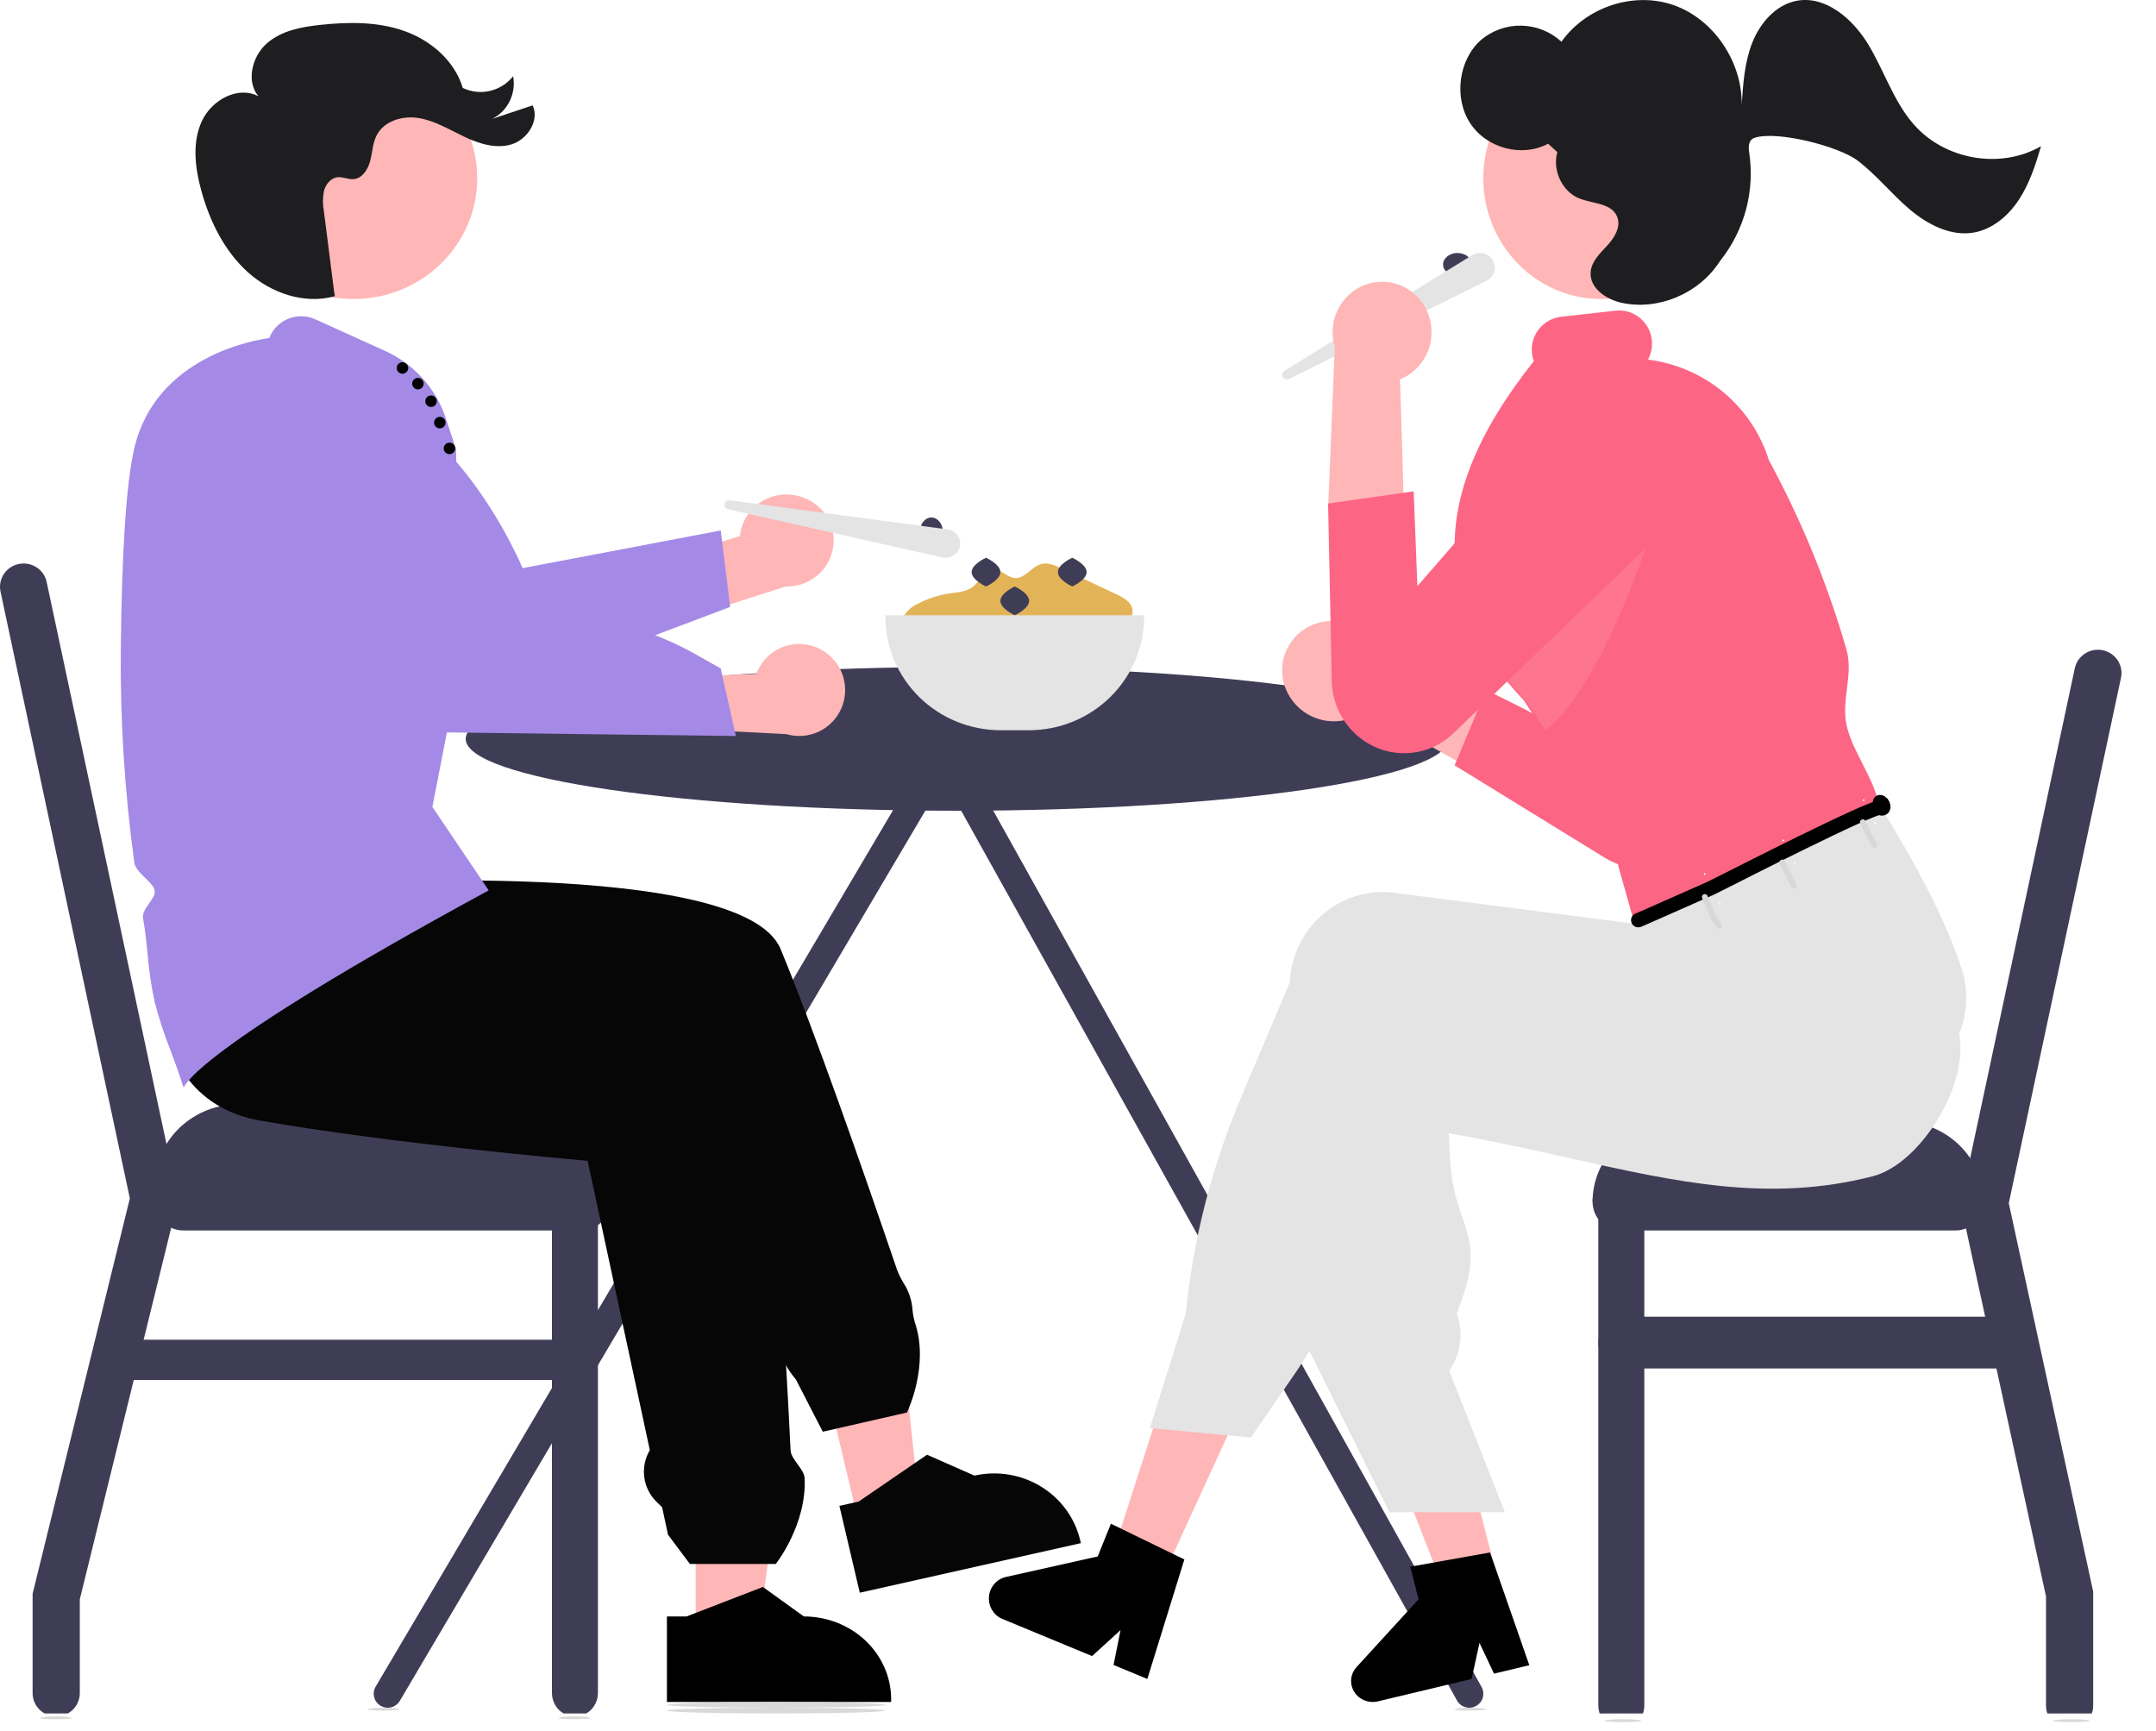 <svg width="375" height="301" viewBox="0 0 375 301" fill="none" xmlns="http://www.w3.org/2000/svg">
<path d="M257.672 293.352L166.785 130.267C166.759 129.868 166.635 129.482 166.423 129.142C166.212 128.802 165.919 128.519 165.572 128.318C165.173 128.091 164.718 127.982 164.259 128.003C164.244 128.002 164.229 128.002 164.214 128.002C164.2 128.002 164.185 128.002 164.17 128.003C163.548 127.974 162.939 128.185 162.471 128.593C162.002 129 161.71 129.572 161.655 130.19L65.328 293.352C65.167 293.628 65.063 293.934 65.021 294.25C64.979 294.567 65 294.889 65.083 295.197C65.166 295.506 65.309 295.795 65.505 296.048C65.7 296.302 65.944 296.515 66.222 296.674C66.499 296.834 66.806 296.938 67.124 296.979C67.443 297.021 67.766 297 68.076 296.917C68.386 296.834 68.676 296.692 68.931 296.497C69.185 296.302 69.399 296.06 69.559 295.783L164.15 135.563L253.441 295.783C253.601 296.06 253.815 296.302 254.069 296.497C254.324 296.692 254.614 296.834 254.924 296.917C255.234 297 255.557 297.021 255.876 296.979C256.194 296.938 256.501 296.834 256.779 296.674C257.056 296.515 257.3 296.302 257.495 296.048C257.691 295.795 257.834 295.506 257.917 295.197C258 294.889 258.021 294.567 257.979 294.25C257.937 293.934 257.833 293.628 257.672 293.352Z" fill="#3F3D56"/>
<path d="M149.39 265L160 262.648L155.66 222L140 225.47L149.39 265Z" fill="#FFB6B6"/>
<path d="M157.744 245.662L143.11 249L138.43 239.907L138.165 239.584C136.09 237.051 134.937 233.893 134.896 230.625L122.733 198.63L121.738 198.16C120.969 197.796 120.286 197.273 119.736 196.626C119.186 195.979 118.781 195.223 118.549 194.408C118.316 193.593 118.261 192.738 118.387 191.9C118.513 191.062 118.818 190.26 119.28 189.549L117.992 186.162L81.656 186.228L81.62 186.218L37 173.772L41.685 146L54.237 153.851C58.373 153.584 129.222 149.259 135.767 165.047C141.595 179.107 149.994 203.127 156.014 220.802C156.314 221.595 156.687 222.36 157.128 223.085C158.065 224.519 158.614 226.169 158.724 227.876C158.795 228.618 158.938 229.352 159.15 230.067C161.652 237.505 157.84 245.466 157.801 245.545L157.744 245.662Z" fill="#060606"/>
<path d="M146 261.899L149.357 261.146L161.24 253L169.486 256.633L169.487 256.633C173.457 255.743 177.626 256.431 181.076 258.544C184.527 260.658 186.978 264.024 187.888 267.903L188 268.378L149.546 277L146 261.899Z" fill="#060606"/>
<path d="M285.701 245.293C285.16 245.51 284.57 245.6 283.982 245.555C283.395 245.51 282.829 245.331 282.335 245.035C282.082 244.883 281.859 245.263 282.11 245.415C282.658 245.739 283.283 245.936 283.932 245.987C284.581 246.038 285.234 245.942 285.834 245.707C285.892 245.689 285.941 245.651 285.97 245.602C286 245.552 286.008 245.493 285.992 245.439C285.974 245.384 285.934 245.338 285.879 245.31C285.825 245.283 285.761 245.277 285.701 245.293Z" fill="white"/>
<path d="M256.516 259.12C256.182 259.772 255.707 260.323 255.132 260.722C254.557 261.122 253.902 261.358 253.224 261.41C252.876 261.435 252.958 262.024 253.303 261.999C254.052 261.938 254.776 261.677 255.412 261.236C256.047 260.796 256.576 260.191 256.95 259.475C256.991 259.41 257.007 259.331 256.997 259.254C256.987 259.177 256.95 259.107 256.894 259.058C256.836 259.011 256.764 258.992 256.693 259.003C256.623 259.015 256.559 259.057 256.516 259.12Z" fill="white"/>
<path d="M253.5 48C254.881 48 256 47.105 256 46C256 44.895 254.881 44 253.5 44C252.119 44 251 44.895 251 46C251 47.105 252.119 48 253.5 48Z" fill="#3F3D56"/>
<path d="M223.389 64.494L256.045 44.388C256.34 44.206 256.67 44.085 257.015 44.031C257.359 43.978 257.712 43.993 258.05 44.077C258.388 44.16 258.706 44.31 258.983 44.518C259.261 44.725 259.492 44.985 259.664 45.282C259.836 45.58 259.945 45.908 259.984 46.248C260.023 46.588 259.991 46.932 259.89 47.26C259.79 47.587 259.623 47.891 259.399 48.153C259.175 48.415 258.899 48.63 258.588 48.785L224.209 65.912C224.018 66.007 223.797 66.026 223.592 65.965C223.387 65.905 223.214 65.769 223.108 65.587C223.003 65.404 222.973 65.189 223.025 64.985C223.078 64.782 223.208 64.606 223.389 64.494Z" fill="#E4E4E4"/>
<path d="M157.385 109.476C157.128 109.08 156.994 108.611 157 108.133C157.007 107.655 157.154 107.19 157.422 106.802C157.974 106.034 158.709 105.429 159.555 105.046C161.3 104.123 163.181 103.506 165.12 103.219C166.594 103.002 168.202 102.933 169.345 101.943C170.481 100.96 171.114 99.121 172.585 98.968C174.008 98.819 175.101 100.436 176.528 100.536C178.286 100.66 179.437 98.523 181.148 98.085C182.293 97.792 183.471 98.31 184.545 98.816L190.991 101.852L194.295 103.409C195.449 103.952 196.751 104.684 196.969 105.981C197.268 107.762 195.36 109.019 193.729 109.651C182.081 114.115 169.281 114.116 157.631 109.656" fill="#E3B357"/>
<path d="M166.5 141C213.72 141 252 135.404 252 128.5C252 121.596 213.72 116 166.5 116C119.28 116 81 121.596 81 128.5C81 135.404 119.28 141 166.5 141Z" fill="#3F3D56"/>
<path d="M340.143 204H281.857C279.175 204 277 206.239 277 209C277 211.761 279.175 214 281.857 214H340.143C342.825 214 345 211.761 345 209C345 206.239 342.825 204 340.143 204Z" fill="#3F3D56"/>
<path d="M368.912 117.879L349.394 209.263L354.477 232.653L364.075 276.795V296.636C364.076 296.663 364.074 296.69 364.069 296.716C364.066 297.155 363.984 297.589 363.828 298H356.113C355.957 297.589 355.876 297.155 355.872 296.716C355.868 296.69 355.866 296.663 355.867 296.636V277.647L347.156 237.582L345.394 229.493L341.985 213.815L341 209.274V209.269L341.974 204.717L342.724 201.206L360.879 116.218C360.989 115.698 361.203 115.204 361.507 114.765C361.811 114.326 362.199 113.95 362.651 113.659C363.102 113.369 363.607 113.168 364.137 113.07C364.667 112.972 365.211 112.977 365.739 113.086C366.267 113.195 366.767 113.406 367.213 113.706C367.658 114.006 368.038 114.389 368.333 114.834C368.628 115.28 368.831 115.778 368.93 116.3C369.029 116.822 369.023 117.359 368.912 117.879Z" fill="#3F3D56"/>
<path d="M286 209.055V296.632C286.001 296.659 285.999 296.687 285.995 296.713C285.991 297.153 285.912 297.588 285.76 298H278.24C278.088 297.588 278.009 297.153 278.005 296.713C278.001 296.687 277.999 296.659 278 296.632V209.055C278 207.979 278.422 206.948 279.172 206.188C279.922 205.427 280.939 205 282 205C283.061 205 284.078 205.427 284.828 206.188C285.578 206.948 286 207.979 286 209.055Z" fill="#3F3D56"/>
<path d="M291.571 195H330.429C334.293 195 337.999 196.475 340.732 199.101C343.465 201.726 345 205.287 345 209H277C277 205.287 278.535 201.726 281.268 199.101C284.001 196.475 287.707 195 291.571 195Z" fill="#3F3D56"/>
<path d="M349.957 238H282.043C280.97 238 279.942 237.526 279.184 236.682C278.426 235.838 278 234.693 278 233.5C278 232.307 278.426 231.162 279.184 230.318C279.942 229.474 280.97 229 282.043 229H349.957C351.03 229 352.058 229.474 352.816 230.318C353.574 231.162 354 232.307 354 233.5C354 234.693 353.574 235.838 352.816 236.682C352.058 237.526 351.03 238 349.957 238Z" fill="#3F3D56"/>
<path d="M31.9 214H101.1C103.806 214 106 211.862 106 209.224V207.776C106 205.138 103.806 203 101.1 203H31.9C29.194 203 27 205.138 27 207.776V209.224C27 211.862 29.194 214 31.9 214Z" fill="#3F3D56"/>
<path d="M31 208.548L29.741 213.672L25.122 232.438L23.13 240.546L13.88 278.153V294.471C13.883 295.27 13.643 296.051 13.191 296.714C12.836 297.25 12.353 297.691 11.784 298H7.767C7.199 297.691 6.716 297.25 6.36 296.714C5.909 296.051 5.668 295.27 5.671 294.471V277.18L15.949 235.4L22.583 208.419L0.088 102.888C-0.023 102.367 -0.029 101.829 0.07 101.306C0.169 100.783 0.372 100.284 0.666 99.838C0.961 99.392 1.341 99.008 1.786 98.707C2.231 98.407 2.732 98.196 3.259 98.086C3.787 97.977 4.331 97.971 4.861 98.07C5.39 98.168 5.895 98.369 6.346 98.66C6.798 98.951 7.186 99.328 7.49 99.767C7.794 100.207 8.007 100.702 8.117 101.223L28.909 198.744L29.867 203.241L30.983 208.484L31 208.548Z" fill="#3F3D56"/>
<path d="M104 208.072V294.454C104.002 295.257 103.768 296.042 103.328 296.708C102.982 297.246 102.511 297.69 101.957 298H98.037C97.486 297.688 97.017 297.245 96.672 296.708C96.232 296.042 95.998 295.257 96 294.454V208.072C96 206.992 96.421 205.956 97.172 205.193C97.922 204.429 98.939 204 100 204C101.061 204 102.078 204.429 102.828 205.193C103.579 205.956 104 206.992 104 208.072Z" fill="#3F3D56"/>
<path d="M106 208H27V205.895C27 204.07 27.38 202.263 28.119 200.577C28.858 198.892 29.941 197.36 31.306 196.07C32.671 194.779 34.292 193.756 36.075 193.058C37.859 192.359 39.77 192 41.701 192H91.299C95.198 192 98.937 193.464 101.694 196.07C104.451 198.675 106 202.21 106 205.895L106 208Z" fill="#3F3D56"/>
<path d="M99.924 240H21.076C19.995 240 18.958 239.631 18.194 238.975C17.429 238.319 17 237.428 17 236.5C17 235.572 17.429 234.682 18.194 234.025C18.958 233.369 19.995 233 21.076 233H99.924C101.005 233 102.042 233.369 102.806 234.025C103.571 234.682 104 235.572 104 236.5C104 237.428 103.571 238.319 102.806 238.975C102.042 239.631 101.005 240 99.924 240Z" fill="#3F3D56"/>
<path d="M201.422 276L193 271.893L204.569 236L217 242.061L201.422 276Z" fill="#FFB6B6"/>
<path d="M260 272.762L250.608 275L237 240.303L250.862 237L260 272.762Z" fill="#FFB6B6"/>
<path d="M224.343 121.19C225.575 123.182 227.54 124.615 229.819 125.184C232.098 125.753 234.509 125.413 236.54 124.236C236.948 123.99 237.335 123.711 237.697 123.401L265 139L263.814 122.988L238.069 110.63C236.668 109.229 234.839 108.33 232.87 108.075C230.901 107.819 228.903 108.222 227.188 109.219C226.201 109.809 225.343 110.59 224.663 111.515C223.984 112.441 223.497 113.492 223.232 114.608C222.967 115.723 222.929 116.88 223.119 118.011C223.31 119.141 223.727 120.222 224.343 121.19Z" fill="#FFB6B6"/>
<path d="M253 133.105L257.728 136.012L278.961 149.077C280.356 149.957 281.909 150.552 283.532 150.826C285.154 151.101 286.814 151.05 288.417 150.676C290.021 150.303 291.535 149.615 292.874 148.65C294.213 147.686 295.351 146.465 296.222 145.057C297.794 142.443 298.351 139.334 297.784 136.331L288.346 88.757C287.998 86.889 287.253 85.12 286.165 83.569C285.076 82.019 283.668 80.723 282.037 79.772C280.407 78.821 278.592 78.236 276.717 78.058C274.842 77.88 272.95 78.112 271.172 78.74C268.184 79.799 265.708 81.968 264.248 84.804C262.788 87.641 262.454 90.932 263.313 94.008L273.181 127.77L265.5 123.5L258.5 120L253 133.105Z" fill="#FD6584"/>
<path d="M241.671 263L227 233.451L227.002 233.383L228.45 179.185C228.468 178.703 228.507 178.219 228.566 177.742C228.822 175.569 229.506 173.469 230.578 171.564C231.651 169.659 233.09 167.988 234.812 166.647C236.462 165.351 238.352 164.398 240.372 163.843C242.392 163.288 244.502 163.143 246.579 163.416L288.532 168.868L289.987 162.893L290.258 162.794L330.455 148L330.687 148.379C335.951 156.981 339.632 174.164 340.634 179.226L340.649 179.298C340.67 179.405 340.683 179.47 340.687 179.489C342.756 188.126 334.206 202.434 325.688 204.584C307.746 209.177 291.7 205.595 273.119 201.446C266.457 199.958 259.571 198.42 251.987 197.09L252.212 201.573C252.397 205.023 253.111 208.424 254.328 211.656C255.68 215.633 256.749 218.775 254.49 225.326L253.397 228.494C253.964 230.067 254.159 231.751 253.967 233.413C253.775 235.075 253.202 236.669 252.291 238.07L252.072 238.407L261.747 262.994L241.671 263Z" fill="#E4E4E4"/>
<path d="M217.584 250L200 248.373L206.23 228.544C207.515 215.596 210.755 202.915 215.838 190.928L224.336 170.884C224.355 170.438 224.393 169.989 224.448 169.549C224.705 167.385 225.392 165.293 226.47 163.395C227.548 161.498 228.995 159.833 230.726 158.497C232.384 157.207 234.283 156.257 236.314 155.705C238.344 155.152 240.465 155.007 242.552 155.278L284.655 160.702L286.488 145.382L326.9 140L327.085 140.3C334.148 151.739 338.633 160.694 341.198 168.482C341.326 168.879 341.441 169.284 341.538 169.688C343.632 178.35 338.405 187.132 329.886 189.265C308.176 194.774 282.068 194.621 247.743 188.781L231.131 228.13C229.543 231.888 227.577 235.477 225.263 238.841L217.584 250Z" fill="#E4E4E4"/>
<path d="M278.5 52C289.822 52 299 42.598 299 31C299 19.402 289.822 10 278.5 10C267.178 10 258 19.402 258 31C258 42.598 267.178 52 278.5 52Z" fill="#FFB6B6"/>
<path d="M284.406 161L281.478 150.631L280.758 145.516L276.549 145.655L268.288 126.808L265.08 121.839C264.426 121.158 263.833 120.503 263.302 119.875C259.959 116.14 257.278 111.873 255.374 107.256C254.039 103.938 253.255 100.429 253.053 96.864C252.454 86.334 256.945 75.193 266.782 62.807C266.621 62.369 266.513 61.913 266.462 61.449C266.286 59.944 266.718 58.432 267.665 57.241C268.611 56.05 269.995 55.276 271.516 55.088L281.004 54.035C281.742 53.953 282.489 54.016 283.202 54.221C283.915 54.427 284.579 54.77 285.156 55.232C285.759 55.709 286.26 56.301 286.629 56.971C286.998 57.642 287.229 58.379 287.307 59.138C287.434 60.313 287.2 61.499 286.636 62.541C291.472 63.148 296.029 65.121 299.759 68.223C303.489 71.326 306.235 75.426 307.667 80.033C313.344 90.509 317.869 101.557 321.165 112.987C321.814 115.226 321.525 117.532 321.245 119.763C320.987 121.823 320.72 123.954 321.169 126.078C321.626 128.238 322.725 130.405 323.889 132.699C325.223 135.326 326.601 138.043 326.974 140.812L327 141.007L284.406 161Z" fill="#FD6584"/>
<path opacity="0.2" d="M256 107.502C257.871 112.081 260.502 116.312 263.781 120.018C264.342 120.688 264.935 121.346 265.556 122.006L268.742 127C280.485 118.205 290 83.575 290 83.575L276.75 81L256 107.502Z" fill="#FFB6B6"/>
<path d="M247.79 53.299C248.958 55.302 249.297 57.682 248.735 59.931C248.173 62.181 246.754 64.122 244.781 65.343C244.376 65.585 243.951 65.793 243.512 65.965L244.456 97L231 88.54L232.166 60.365C231.594 58.49 231.659 56.479 232.351 54.645C233.044 52.81 234.325 51.257 235.994 50.226C236.966 49.639 238.047 49.252 239.171 49.089C240.296 48.925 241.442 48.988 242.541 49.275C243.641 49.561 244.672 50.065 245.574 50.756C246.475 51.447 247.229 52.312 247.79 53.299Z" fill="#FFB6B6"/>
<path d="M245.884 85.454L231 87.573L231.64 118.416C231.677 120.617 232.276 122.771 233.379 124.675C234.483 126.578 236.055 128.168 237.945 129.292C240.254 130.652 242.943 131.224 245.605 130.921C248.268 130.619 250.76 129.458 252.706 127.615L287.846 93.792C290.319 91.445 291.798 88.239 291.981 84.834C292.163 81.429 291.035 78.083 288.828 75.484C287.736 74.191 286.395 73.13 284.885 72.365C283.375 71.599 281.727 71.145 280.038 71.029C278.35 70.914 276.655 71.139 275.055 71.691C273.455 72.243 271.983 73.111 270.724 74.244C270.377 74.555 270.047 74.884 269.735 75.23L246.531 101.941L245.884 85.454Z" fill="#FD6584"/>
<path d="M121.002 285L131.843 284.999L137 245L121 245.001L121.002 285Z" fill="#FFB6B6"/>
<path d="M61.5 52C73.374 52 83 42.598 83 31C83 19.402 73.374 10 61.5 10C49.626 10 40 19.402 40 31C40 42.598 49.626 52 61.5 52Z" fill="#FFB6B6"/>
<path d="M134.928 272H119.997L116.19 266.916L115.16 262.126L114.273 261.27C113.07 260.12 112.292 258.598 112.065 256.952C111.839 255.305 112.177 253.631 113.025 252.2L102.204 201.892C99.37 201.644 67.407 198.796 45.189 194.878C39.503 193.876 35.064 191.121 31.994 186.693C24.452 175.809 27.683 158.199 27.716 158.023L27.753 157.827L27.953 157.804L79.849 152L79.919 152.033C81.641 152.846 122.173 172.019 128.797 178.619C131.788 181.6 138.461 199.307 139.955 218.132C140.222 221.504 139.259 224.939 138.328 228.261C137.456 231.368 136.555 234.582 136.733 237.62C137.008 242.307 137.268 247.224 137.507 252.234C137.545 253.033 138.149 253.859 138.733 254.658C139.342 255.492 139.918 256.281 139.955 257.106C140.31 265.106 135.062 271.83 135.009 271.897L134.928 272Z" fill="#060606"/>
<path d="M138.938 86.281C137.793 85.975 136.593 85.918 135.423 86.115C134.253 86.311 133.142 86.757 132.167 87.42C131.191 88.083 130.377 88.947 129.779 89.952C129.182 90.956 128.817 92.077 128.71 93.235L111 98.656L111.739 110L136.639 102C138.637 102.048 140.583 101.375 142.109 100.111C143.635 98.847 144.634 97.079 144.918 95.141C145.201 93.203 144.749 91.231 143.647 89.599C142.545 87.966 140.869 86.785 138.938 86.281Z" fill="#FFB6B6"/>
<path d="M127 105.553L113.952 110.473L113.618 111.117C112.818 112.663 111.435 113.829 109.772 114.359C108.109 114.889 106.302 114.739 104.751 113.942L75.422 125C75.422 125 62.325 111.943 53 100.29L56.178 80.817C56.914 76.299 58.479 71.954 60.793 68C79.917 72.177 90.895 98.809 90.895 98.809L125.36 92.258L127 105.553Z" fill="#A48AE6"/>
<path d="M58.255 51.513C53.008 52.971 47.222 51.032 43.127 47.355C39.032 43.679 36.47 38.469 34.994 33.087C33.913 29.146 33.401 24.771 35.107 21.07C36.812 17.37 41.404 14.874 44.946 16.743C42.761 14.124 43.852 9.792 46.404 7.552C48.956 5.312 52.461 4.669 55.798 4.318C60.642 3.809 65.645 3.751 70.254 5.366C74.864 6.98 79.052 10.509 80.494 15.293C81.967 15.999 83.627 16.182 85.212 15.814C86.797 15.446 88.219 14.547 89.255 13.259C89.522 14.738 89.307 16.267 88.644 17.609C87.982 18.951 86.907 20.031 85.588 20.681L92.65 18.326C93.865 20.97 91.737 24.244 89.015 25.09C86.294 25.937 83.356 25.012 80.773 23.788C78.191 22.564 75.688 21.018 72.883 20.54C70.078 20.063 66.783 20.99 65.485 23.593C64.806 24.956 64.77 26.553 64.376 28.03C63.981 29.507 62.982 31.039 61.497 31.16C60.559 31.236 59.641 30.722 58.706 30.827C57.546 30.957 56.658 32.038 56.35 33.195C56.117 34.374 56.114 35.589 56.341 36.77L58.135 50.876" fill="#1E1E20"/>
<path d="M32.031 189C32.027 189 32.023 189 32.019 188.999L31.853 188.971L31.805 188.81C31.198 186.795 30.427 184.733 29.681 182.738C28.583 179.975 27.655 177.149 26.904 174.275C26.313 171.527 25.903 168.745 25.677 165.944C25.468 163.911 25.253 161.809 24.887 159.74C24.725 158.821 25.341 157.951 25.936 157.109C26.488 156.329 27.009 155.592 26.9 154.895C26.788 154.182 25.988 153.399 25.215 152.641C24.367 151.811 23.49 150.953 23.366 150.05C21.676 137.724 20.89 125.293 21.012 112.855C21.187 95.645 21.974 83.915 23.351 77.99C27.054 62.057 44.16 59.149 46.838 58.79C47.123 58.039 47.561 57.355 48.126 56.779C48.69 56.202 49.369 55.747 50.119 55.441C50.869 55.136 51.675 54.986 52.486 55.001C53.297 55.016 54.096 55.197 54.834 55.53L66.989 61.03C69.454 62.15 71.66 63.759 73.47 65.757C75.28 67.755 76.655 70.099 77.509 72.645L79.315 78.086L80.219 114.612L75.207 140.333L85 154.853C32.808 183.178 32.199 189 32.031 189Z" fill="#A48AE6"/>
<path d="M116 281.129L119.404 281.129L132.696 276L139.819 281.128H139.82C143.846 281.128 147.707 282.646 150.554 285.347C153.4 288.048 155 291.711 155 295.531V295.999L116.001 296L116 281.129Z" fill="black"/>
<path d="M143.017 113.094C142.016 112.505 140.899 112.144 139.745 112.035C138.59 111.926 137.425 112.072 136.333 112.463C135.24 112.853 134.247 113.479 133.422 114.296C132.597 115.112 131.961 116.1 131.558 117.19L113.441 117.898L111 126.35L136.756 127.671C138.629 128.226 140.64 128.075 142.408 127.245C144.176 126.415 145.579 124.964 146.351 123.167C147.123 121.37 147.209 119.352 146.595 117.496C145.98 115.639 144.707 114.073 143.017 113.094Z" fill="#FFB6B6"/>
<path d="M128 128L109.167 127.771L106.783 127.74L68.466 127.269C68.466 127.269 58.06 117.587 49 107.62L50.27 98.661C51.509 89.87 55.98 81.816 62.853 76C75.83 84.457 83.355 101.195 83.355 101.195L95.973 106.702C104.853 107.089 113.506 109.561 121.197 113.907L125.347 116.251L128 128Z" fill="#A48AE6"/>
<path d="M71 64C71 64.552 70.552 65 70 65C69.448 65 69 64.552 69 64C69 63.448 69.448 63 70 63C70.552 63 71 63.448 71 64Z" fill="black"/>
<path d="M75.975 69.777C75.975 70.329 75.527 70.777 74.975 70.777C74.423 70.777 73.975 70.329 73.975 69.777C73.975 69.224 74.423 68.777 74.975 68.777C75.527 68.777 75.975 69.224 75.975 69.777Z" fill="black"/>
<path d="M73.692 66.722C73.692 67.275 73.244 67.722 72.692 67.722C72.139 67.722 71.692 67.275 71.692 66.722C71.692 66.17 72.139 65.722 72.692 65.722C73.244 65.722 73.692 66.17 73.692 66.722Z" fill="black"/>
<path d="M77.5 73.5C77.5 74.052 77.052 74.5 76.5 74.5C75.948 74.5 75.5 74.052 75.5 73.5C75.5 72.948 75.948 72.5 76.5 72.5C77.052 72.5 77.5 72.948 77.5 73.5Z" fill="black"/>
<path d="M79.177 77.984C79.177 78.537 78.73 78.984 78.177 78.984C77.625 78.984 77.177 78.537 77.177 77.984C77.177 77.432 77.625 76.984 78.177 76.984C78.73 76.984 79.177 77.432 79.177 77.984Z" fill="black"/>
<path d="M266 289.609L259.86 291.075L257.334 285.729L255.958 292.006L239.674 295.894C238.893 296.08 238.072 296.02 237.329 295.723C236.586 295.426 235.961 294.906 235.545 294.241C235.128 293.576 234.943 292.799 235.015 292.024C235.088 291.25 235.414 290.518 235.947 289.936L246.735 278.144L245.288 272.475L259.168 270L266 289.609Z" fill="black"/>
<path d="M199.562 292L193.684 289.566L194.9 283.502L189.947 288.019L174.355 281.564C173.608 281.254 172.977 280.711 172.556 280.012C172.135 279.314 171.945 278.497 172.014 277.681C172.083 276.865 172.407 276.093 172.939 275.478C173.471 274.862 174.183 274.435 174.971 274.259L190.932 270.691L193.223 265L206 271.215L199.562 292Z" fill="black"/>
<path d="M178.97 127H174.03C168.72 126.994 163.629 124.914 159.873 121.215C156.118 117.516 154.006 112.501 154 107.27V107H199V107.27C198.994 112.501 196.882 117.516 193.127 121.215C189.371 124.914 184.28 126.994 178.97 127Z" fill="#E4E4E4"/>
<path d="M174 99.5C174 100.881 171.5 102 171.5 102C171.5 102 169 100.881 169 99.5C169 98.119 171.5 97 171.5 97C171.5 97 174 98.119 174 99.5Z" fill="#3F3D56"/>
<path d="M189 99.5C189 100.881 186.5 102 186.5 102C186.5 102 184 100.881 184 99.5C184 98.119 186.5 97 186.5 97C186.5 97 189 98.119 189 99.5Z" fill="#3F3D56"/>
<path d="M179 104.5C179 105.881 176.5 107 176.5 107C176.5 107 174 105.881 174 104.5C174 103.119 176.5 102 176.5 102C176.5 102 179 103.119 179 104.5Z" fill="#3F3D56"/>
<path d="M162 95C163.105 95 164 93.881 164 92.5C164 91.119 163.105 90 162 90C160.895 90 160 91.119 160 92.5C160 93.881 160.895 95 162 95Z" fill="#3F3D56"/>
<path d="M126.937 87.007L164.792 92.07C165.134 92.115 165.463 92.228 165.76 92.4C166.056 92.573 166.313 92.802 166.516 93.073C166.718 93.344 166.862 93.653 166.938 93.979C167.013 94.306 167.02 94.644 166.957 94.973C166.895 95.302 166.764 95.615 166.572 95.894C166.381 96.173 166.133 96.411 165.844 96.595C165.555 96.778 165.23 96.903 164.89 96.962C164.55 97.02 164.201 97.012 163.864 96.936L126.638 88.576C126.432 88.53 126.251 88.408 126.135 88.236C126.019 88.064 125.975 87.856 126.014 87.653C126.052 87.451 126.17 87.272 126.342 87.151C126.514 87.031 126.727 86.979 126.937 87.007Z" fill="#E4E4E4"/>
<path d="M332.763 21.522C329.322 17.53 327.687 12.235 324.936 7.703C322.186 3.17 317.4 -0.886 312.344 0.169C308.859 0.896 306.165 3.956 304.802 7.367C303.438 10.778 303.183 14.54 302.944 18.225C303.028 10.652 298.013 3.31 291.104 0.893C284.195 -1.524 275.927 1.172 271.586 7.256C269.692 5.51 267.219 4.515 264.636 4.461C262.054 4.407 259.541 5.298 257.575 6.964C253.691 10.416 252.832 16.988 255.688 21.392C258.544 25.796 264.728 27.437 269.267 24.994L270.871 26.463C269.968 29.605 271.719 33.317 274.663 34.5C277.051 35.459 280.421 35.3 281.314 37.792C281.939 39.534 280.772 41.393 279.531 42.731C278.29 44.069 276.816 45.451 276.667 47.303C276.442 50.097 279.344 52.054 281.982 52.644C288.344 54.066 295.403 51.135 299.07 45.549C299.141 45.441 299.218 45.334 299.301 45.225C301.358 42.608 302.857 39.601 303.707 36.388C304.557 33.175 304.739 29.823 304.242 26.537C304.036 25.246 304.244 24.286 305.139 23.98C309.006 22.659 319.84 25.432 323.119 27.939C326.398 30.445 329.024 33.763 332.182 36.431C335.34 39.1 339.365 41.158 343.375 40.431C346.587 39.849 349.319 37.53 351.157 34.731C352.995 31.933 354.053 28.672 355 25.43C347.898 29.512 338.178 27.804 332.763 21.522Z" fill="#1E1E20"/>
<g filter="url(#filter0_f_105_412)">
<ellipse cx="135" cy="296.5" rx="19" ry="0.5" fill="#D9D9D9"/>
</g>
<path d="M285 160C284 160.5 296.333 155 297.5 154.5L300.5 153C300.5 153 326 140 327 140.5C328 141 327.5 139.5 327 139.5" stroke="black" stroke-width="2.5" stroke-linecap="round"/>
<g filter="url(#filter1_d_105_412)">
<path d="M324 139L326 143" stroke="#D8D8D8" stroke-linecap="round"/>
</g>
<g filter="url(#filter2_d_105_412)">
<path d="M310 146L312 150" stroke="#D8D8D8" stroke-linecap="round"/>
</g>
<g filter="url(#filter3_d_105_412)">
<path d="M296.52 152L298 155.5L299 157" stroke="#D8D8D8" stroke-linecap="round"/>
</g>
<path d="M296.65 152C296.65 152.083 296.583 152.15 296.5 152.15C296.417 152.15 296.35 152.083 296.35 152C296.35 151.917 296.417 151.85 296.5 151.85C296.583 151.85 296.65 151.917 296.65 152Z" fill="white"/>
<path d="M310.3 146.15C310.3 146.233 310.233 146.3 310.15 146.3C310.067 146.3 310 146.233 310 146.15C310 146.067 310.067 146 310.15 146C310.233 146 310.3 146.067 310.3 146.15Z" fill="white"/>
<path d="M312.3 150.15C312.3 150.233 312.233 150.3 312.15 150.3C312.067 150.3 312 150.233 312 150.15C312 150.067 312.067 150 312.15 150C312.233 150 312.3 150.067 312.3 150.15Z" fill="white"/>
<path d="M299.3 157.15C299.3 157.233 299.233 157.3 299.15 157.3C299.067 157.3 299 157.233 299 157.15C299 157.067 299.067 157 299.15 157C299.233 157 299.3 157.067 299.3 157.15Z" fill="white"/>
<path d="M326.3 143.15C326.3 143.233 326.233 143.3 326.15 143.3C326.067 143.3 326 143.233 326 143.15C326 143.067 326.067 143 326.15 143C326.233 143 326.3 143.067 326.3 143.15Z" fill="white"/>
<path d="M324.3 139.15C324.3 139.233 324.233 139.3 324.15 139.3C324.067 139.3 324 139.233 324 139.15C324 139.067 324.067 139 324.15 139C324.233 139 324.3 139.067 324.3 139.15Z" fill="white"/>
<path d="M12.5 298.877C12.5 298.877 11.199 299 9.818 299C8.437 299 8.455 299 7 298.877C7 298.601 8.437 298.5 9.818 298.5C11.199 298.5 12.5 298.601 12.5 298.877Z" fill="#D9D9D9"/>
<path d="M102.682 298.877C102.682 298.877 101.381 299 100 299C98.619 299 98.636 299 97.182 298.877C97.182 298.601 98.619 298.5 100 298.5C101.381 298.5 102.682 298.601 102.682 298.877Z" fill="#D9D9D9"/>
<path d="M69.5 297.377C69.5 297.377 68.199 297.5 66.818 297.5C65.437 297.5 65.454 297.5 64 297.377C64 297.101 65.437 297 66.818 297C68.199 297 69.5 297.101 69.5 297.377Z" fill="#D9D9D9"/>
<path d="M258.5 297.377C258.5 297.377 257.199 297.5 255.818 297.5C254.437 297.5 254.455 297.5 253 297.377C253 297.101 254.437 297 255.818 297C257.199 297 258.5 297.101 258.5 297.377Z" fill="#D9D9D9"/>
<path d="M285.5 299.377C285.5 299.377 283.962 299.5 282.33 299.5C280.699 299.5 280.719 299.5 279 299.377C279 299.101 280.699 299 282.33 299C283.962 299 285.5 299.101 285.5 299.377Z" fill="#D9D9D9"/>
<path d="M363.5 299.377C363.5 299.377 361.962 299.5 360.33 299.5C358.699 299.5 358.719 299.5 357 299.377C357 299.101 358.699 299 360.33 299C361.962 299 363.5 299.101 363.5 299.377Z" fill="#D9D9D9"/>
<ellipse cx="135" cy="297.5" rx="19" ry="0.5" fill="#D9D9D9"/>
<defs>
<filter id="filter0_f_105_412" x="112" y="292" width="46" height="9" filterUnits="userSpaceOnUse" color-interpolation-filters="sRGB">
<feFlood flood-opacity="0" result="BackgroundImageFix"/>
<feBlend mode="normal" in="SourceGraphic" in2="BackgroundImageFix" result="shape"/>
<feGaussianBlur stdDeviation="2" result="effect1_foregroundBlur_105_412"/>
</filter>
<filter id="filter1_d_105_412" x="273.5" y="92.5" width="103" height="105" filterUnits="userSpaceOnUse" color-interpolation-filters="sRGB">
<feFlood flood-opacity="0" result="BackgroundImageFix"/>
<feColorMatrix in="SourceAlpha" type="matrix" values="0 0 0 0 0 0 0 0 0 0 0 0 0 0 0 0 0 0 127 0" result="hardAlpha"/>
<feOffset dy="4"/>
<feGaussianBlur stdDeviation="25"/>
<feComposite in2="hardAlpha" operator="out"/>
<feColorMatrix type="matrix" values="0 0 0 0 0.247 0 0 0 0 0.239 0 0 0 0 0.337 0 0 0 1 0"/>
<feBlend mode="normal" in2="BackgroundImageFix" result="effect1_dropShadow_105_412"/>
<feBlend mode="normal" in="SourceGraphic" in2="effect1_dropShadow_105_412" result="shape"/>
</filter>
<filter id="filter2_d_105_412" x="259.5" y="99.5" width="103" height="105" filterUnits="userSpaceOnUse" color-interpolation-filters="sRGB">
<feFlood flood-opacity="0" result="BackgroundImageFix"/>
<feColorMatrix in="SourceAlpha" type="matrix" values="0 0 0 0 0 0 0 0 0 0 0 0 0 0 0 0 0 0 127 0" result="hardAlpha"/>
<feOffset dy="4"/>
<feGaussianBlur stdDeviation="25"/>
<feComposite in2="hardAlpha" operator="out"/>
<feColorMatrix type="matrix" values="0 0 0 0 0.247 0 0 0 0 0.239 0 0 0 0 0.337 0 0 0 1 0"/>
<feBlend mode="normal" in2="BackgroundImageFix" result="effect1_dropShadow_105_412"/>
<feBlend mode="normal" in="SourceGraphic" in2="effect1_dropShadow_105_412" result="shape"/>
</filter>
<filter id="filter3_d_105_412" x="246.02" y="105.5" width="103.48" height="106" filterUnits="userSpaceOnUse" color-interpolation-filters="sRGB">
<feFlood flood-opacity="0" result="BackgroundImageFix"/>
<feColorMatrix in="SourceAlpha" type="matrix" values="0 0 0 0 0 0 0 0 0 0 0 0 0 0 0 0 0 0 127 0" result="hardAlpha"/>
<feOffset dy="4"/>
<feGaussianBlur stdDeviation="25"/>
<feComposite in2="hardAlpha" operator="out"/>
<feColorMatrix type="matrix" values="0 0 0 0 0.247 0 0 0 0 0.239 0 0 0 0 0.337 0 0 0 1 0"/>
<feBlend mode="normal" in2="BackgroundImageFix" result="effect1_dropShadow_105_412"/>
<feBlend mode="normal" in="SourceGraphic" in2="effect1_dropShadow_105_412" result="shape"/>
</filter>
</defs>
</svg>
